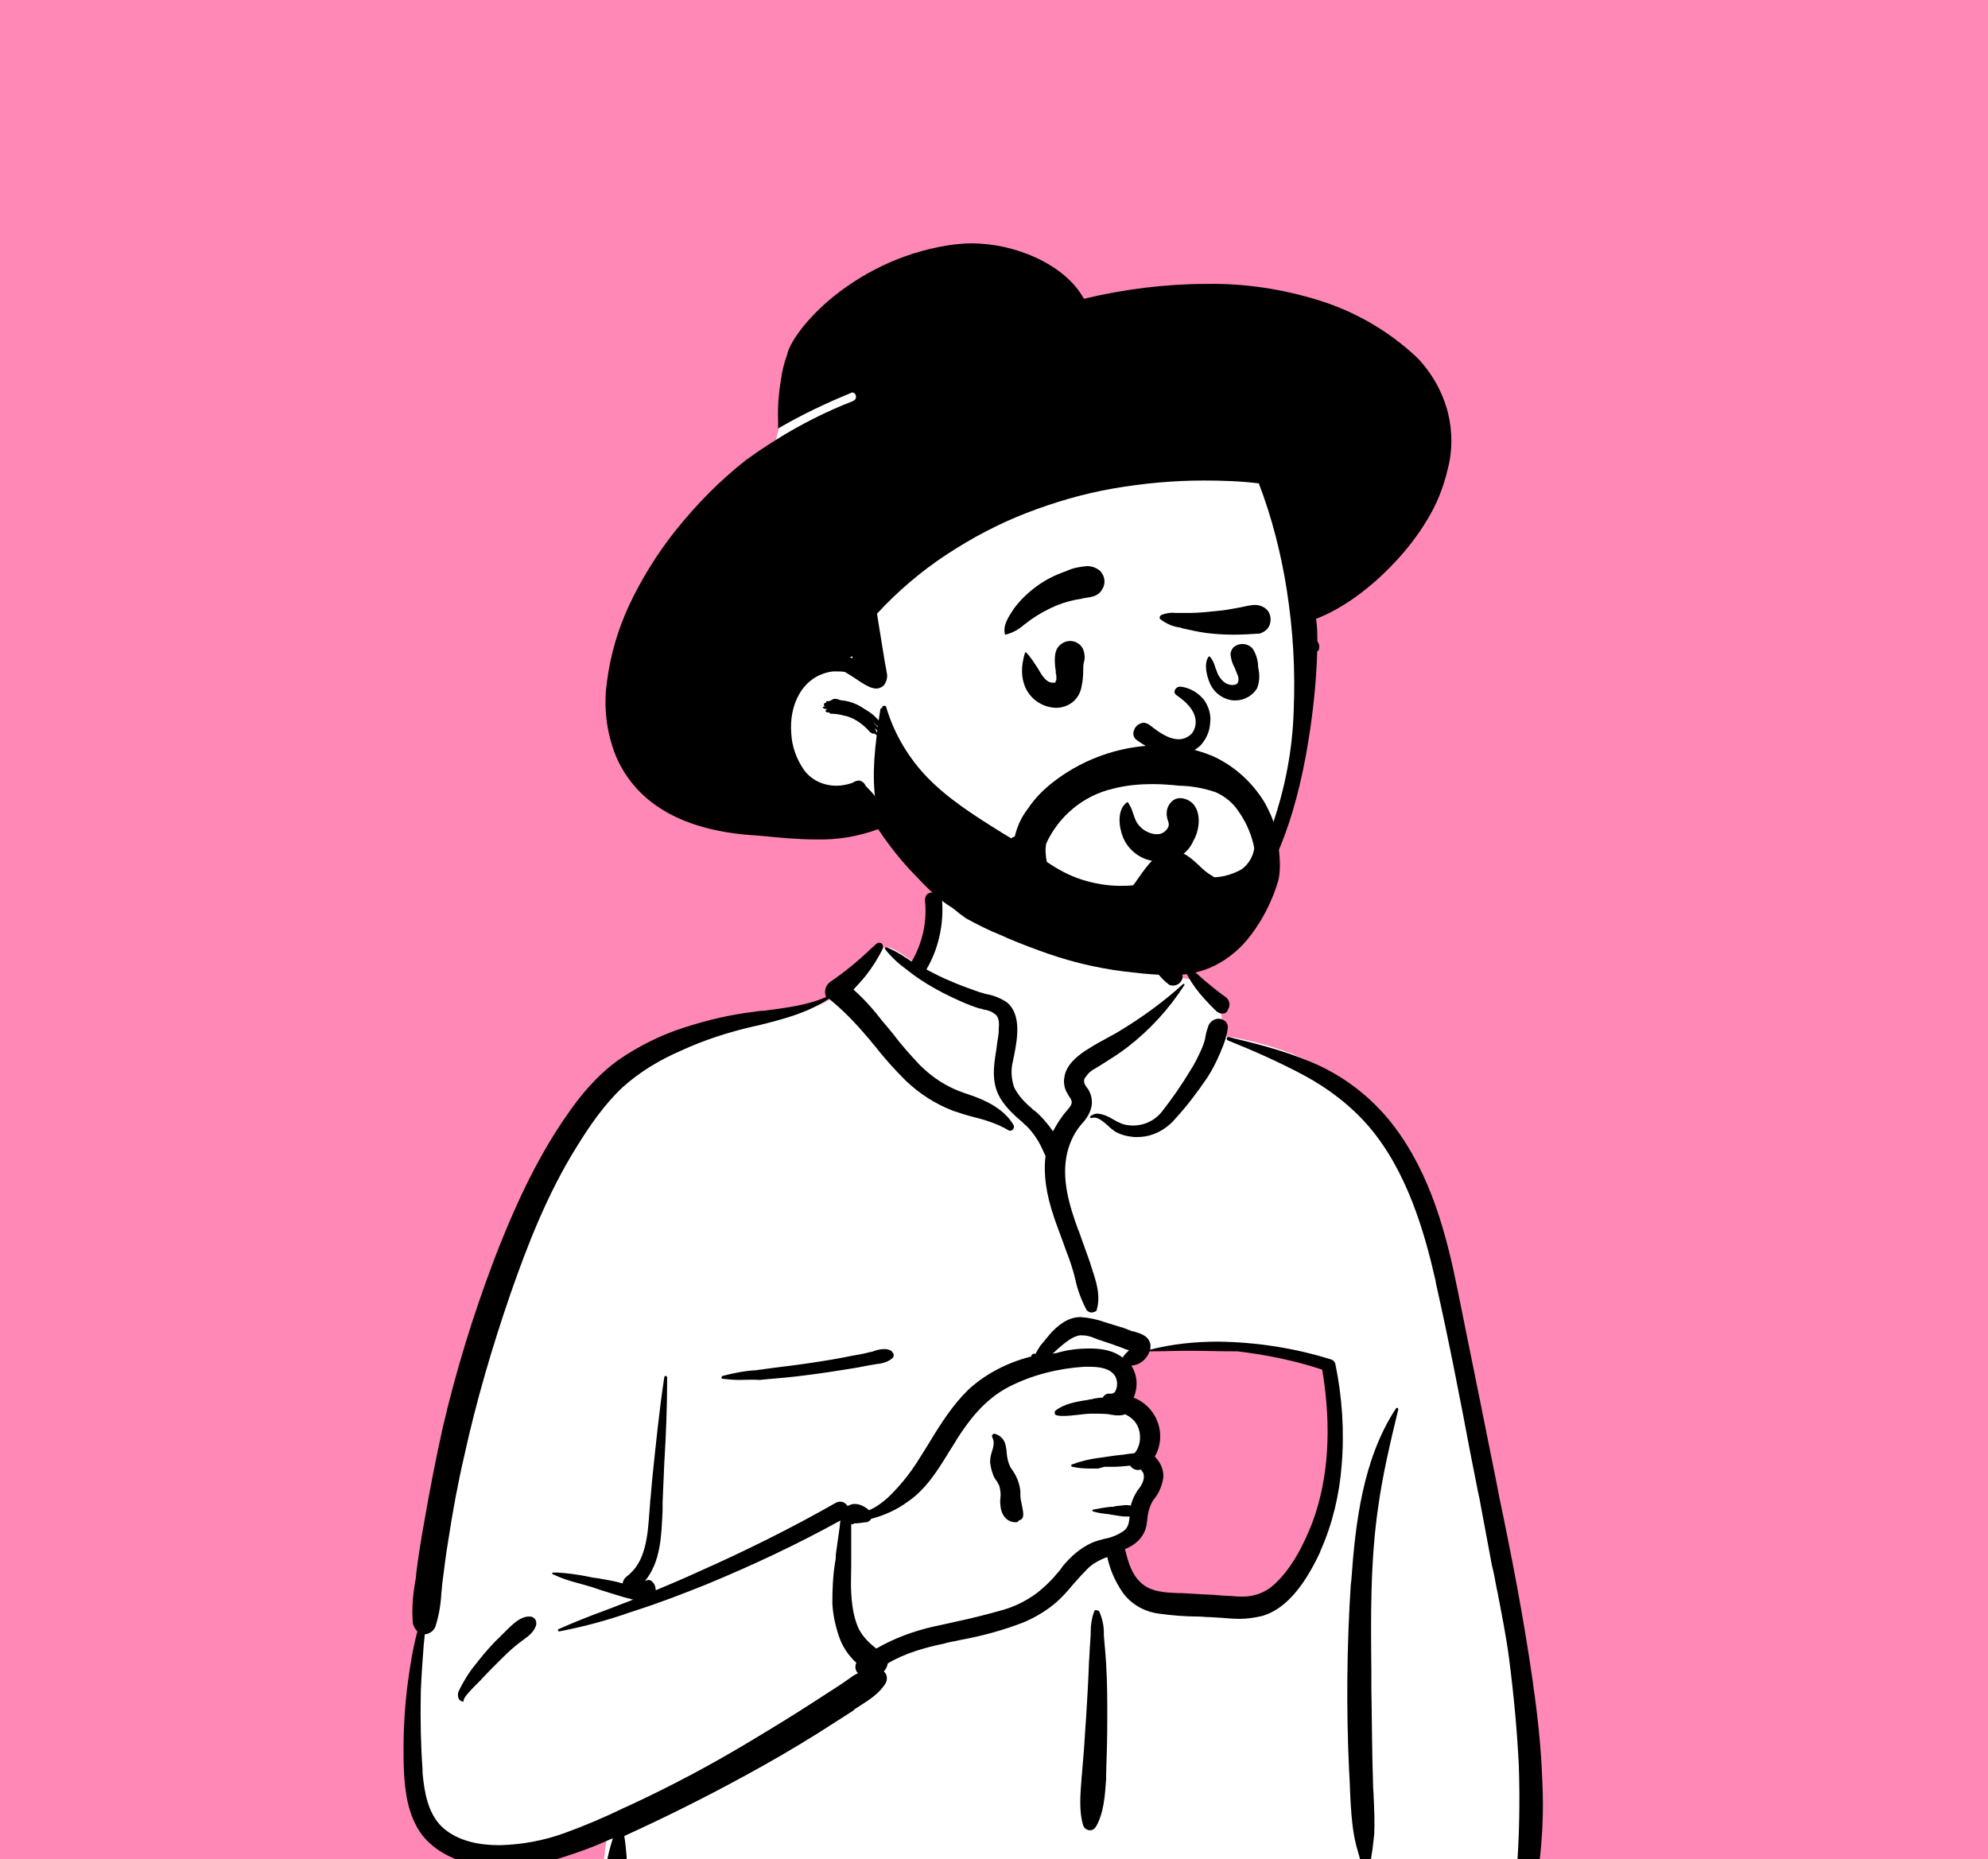 <?xml version="1.0" encoding="utf-8"?>
<!-- Generator: Adobe Illustrator 25.0.0, SVG Export Plug-In . SVG Version: 6.00 Build 0)  -->
<svg version="1.1" id="Warstwa_1" xmlns="http://www.w3.org/2000/svg" xmlns:xlink="http://www.w3.org/1999/xlink" x="0px" y="0px"
	 viewBox="0 0 347.8 325.3" style="enable-background:new 0 0 347.8 325.3;" xml:space="preserve">
<style type="text/css">
	.st0{fill:#FF88B7;}
	.st1{fill:#FFFFFF;}
</style>
<rect class="st0" width="347.8" height="325.3"/>
<g id="FACE" transform="translate(107.474 62.723)">
	<path id="_Ink-3" d="M106.4,78.6c-1.9,0-3.7-0.9-4.9-2.3c-0.9-1.1-1.4-2.5-1.2-3.9c0-0.4,0.4-0.7,0.8-0.6c0.3,0,0.7,0.2,0.9,0.4
		l0.1,0.2c0.9,1.2,2.1,2.7,3.8,2.7c0.2,0,0.4,0,0.6-0.1c0.8-0.2,1.5-0.7,2-1.3c0.3-0.4,0.5-0.9,0.6-1.4c0.1-0.4,0.2-0.8,0.4-1.2
		c0.4-0.6,1-1,1.8-1c0.9,0,1.8,0.6,2,1.5c0.3,1.4-0.1,2.9-1,4c-1.3,1.8-3.3,2.9-5.5,3.1L106.4,78.6z M108.2,64.9L108.2,64.9
		c-2-0.1-4-0.5-5.8-1.3c-0.7-0.3-1.1-1-0.9-1.7c0.1-0.7,0.7-1.2,1.4-1.2c0.2,0,0.4,0,0.5,0.1l0.3,0.1c1.5,0.8,3.1,1.2,4.8,1.4
		c1.1,0.1,2.1-0.4,2.6-1.4c0.3-0.7,0.3-1.5,0-2.3c-0.7-1.5-2.8-2.7-4.5-3.3c-0.3-0.1-0.4-0.4-0.4-0.7c0.1-0.4,0.5-0.7,0.9-0.7h0.2
		c1.7,0,3.4,0.6,4.7,1.7c1.1,1,1.7,2.3,1.9,3.7c0.2,1.3-0.2,2.7-1.1,3.7C111.6,64.4,109.9,65,108.2,64.9z M81,53.8
		c-0.2,0-0.5-0.2-0.5-0.4c-0.1-0.2,0-0.4,0.1-0.5c2.1-1.8,4.6-3.2,7.3-4c-0.4-0.6-0.5-1.4-0.2-2.1c0-0.2,0.1-0.3,0.1-0.4l0.1-0.3
		c0-0.1,0-0.3,0.1-0.4l0,0c0.2-0.7,0.7-1.2,1.3-1.4c0.2,0,0.3-0.1,0.5-0.1c0.3,0,0.5,0.1,0.8,0.2c0.9,0.2,1.6,0.9,1.8,1.7
		c0,0.1,0,0.1,0.1,0.2v0.1l-0.1-0.3c0,0.2,0.1,0.3,0.2,0.4c0.1,0.1,0.1,0.2,0.2,0.4c0.1,0.3,0.1,0.7,0.1,1.1c0.3,0,0.6,0,0.8,0H94
		c1.4,0.1,3,0.4,3.9,1.7c0.2,0.4,0.3,0.9,0.1,1.4c-0.1,0.4-0.5,0.7-0.9,0.8c-0.2,0-0.3,0-0.5,0c-0.6,0-1.3-0.2-1.9-0.4
		c-0.5-0.2-1-0.3-1.5-0.4C92.8,51,92.3,51,91.9,51c-0.9,0-1.7,0.1-2.6,0.3c-1.5,0.3-3.1,0.8-4.5,1.3c-1,0.3-2,0.7-3.1,1l-0.3,0.1
		C81.1,53.8,81.1,53.8,81,53.8z M121.8,51.7c-0.4,0-0.8-0.2-0.9-0.6V51c-0.3-0.7-1.2-1.1-2.5-1.1c-0.4,0-0.8,0-1.2,0.1
		c-0.8,0.1-1.5,0.3-2.3,0.5c-0.2,0.1-0.5,0.2-0.8,0.3l-0.3,0.1c-0.1,0-0.6,0.3-0.6,0.4l0,0h0.1l0,0c0.1,0,0.1,0,0.1,0.1
		c0,0,0,0.1-0.1,0.1s-0.2,0.1-0.3,0.1c-0.2,0-0.4-0.1-0.5-0.3c-0.2-0.2-0.3-0.4-0.2-0.7c0.1-0.9,1.3-1.5,2.1-1.8
		c0.1,0,0.2-0.1,0.3-0.1l0,0c0.3-0.1,0.6-0.3,0.9-0.4c-0.2-0.3-0.3-0.6-0.4-0.9c-0.1-0.3-0.2-0.6-0.2-0.9c0-0.2,0-0.3,0-0.5l0,0
		c0-0.1,0-0.2,0-0.3l0,0c0-0.4,0.2-0.7,0.4-1c0.2-0.3,0.6-0.4,0.9-0.4c0.4,0,0.7,0.1,1,0.4l0.1,0.1c0.6,0.3,1,0.8,1.3,1.3
		s0.5,1.1,0.5,1.7c1.4,0,2.7,0.5,3.7,1.6c0.4,0.4,0.5,0.9,0.4,1.4l-0.1,0.3C123,51.2,122.5,51.6,121.8,51.7z M79.8,44
		c-0.3,0-0.5-0.2-0.6-0.4c-0.3-0.9,0-2.2,0.9-3.8c0.8-1.3,1.8-2.3,3-3.1c1.3-0.8,2.7-1.4,4.2-1.8l0.4-0.1c0.3-0.1,0.5-0.2,0.8-0.3
		c0.8-0.3,1.7-0.5,2.6-0.6c0.8,0,1.5,0.3,2.1,0.8c0.7,0.7,0.8,1.8,0.3,2.6c-0.9,1.4-2.1,1.5-3.6,1.6c-0.3,0-0.6,0-0.9,0.1
		c-1.3,0.1-2.7,0.5-3.9,1c-1,0.4-2,1-2.9,1.7c-0.4,0.3-0.8,0.7-1.1,1.1C80.7,43.2,80.3,43.6,79.8,44C80,44,79.9,44,79.8,44z
		 M121.7,41.3c-0.7,0-1.3-0.4-1.7-1v-0.1c-1.5-2.1-3.8-3.6-6.4-4.1h-0.3c-0.3-0.1-0.6-0.1-0.8-0.1c-0.1,0-0.2,0-0.3,0
		c-0.2,0-0.4,0.1-0.5,0.2c0,0.1,0,0.1,0,0.2c0,0.1-0.1,0.1-0.2,0.1h-0.1c-0.3-0.1-0.5-0.4-0.6-0.8c0-0.4,0.2-0.9,0.5-1.2
		c0.7-0.7,2.1-1,4-1c3.3,0.1,6.4,1.8,8.1,4.6c0.3,0.4,0.4,1,0.2,1.4c-0.1,0.6-0.5,1.1-1,1.4C122.4,41.2,122,41.3,121.7,41.3z"/>
</g>
<g id="BODY_1_" transform="translate(8.119 147.941)">
	<path id="_Background_1_" class="st1" d="M99,183.9L99,183.9c-0.6,0-1.1-0.2-1.5-0.7c-0.4-0.6-0.6-1.3-0.5-2
		c0.3-1.7,0.5-3.4,0.7-5.1c0.1-1,0.3-1.9,0.4-2.9c-5.3,1.4-10.7,2.2-16.1,2.2c-4.6,0-9.2-0.6-13.6-1.9c-0.1-0.1-0.1-0.2-0.1-0.3
		s0.3-0.2,0.8-0.2c0.2,0,0.4,0,0.6,0h0.1c0.2,0,0.3,0,0.4,0s0.2,0,0.3,0c-3.5-2.4-5.5-6-6.2-11c-0.6-4.4-0.1-9.3,0.4-13.6
		c0.1-1.2,0.2-2.4,0.3-3.5c0.8-5.2,1.6-10.7,2.3-15.9c3.5-27,7.3-55,23.2-77.5c4.1-5.6,9.2-10.4,14.9-14.2
		c5.7-3.9,12.3-6.4,19.2-7.4l0.4-0.1c0.7-0.1,1.4-0.2,2-0.2c3.5-0.4,7.1-0.8,10.1-2.7c1.5-1.3,2.8-2.8,3.9-4.4
		c1.8-2.4,3.4-4.7,6-4.7l0,0c0.9,0,2.1,0.8,3.4,1.7c0.6,0.4,1.2,0.8,1.9,1.2c0.1-1.4,0.5-2.8,1.1-4.1c0.4-0.9,0.6-1.8,0.8-2.7v-0.2
		c0.1-0.4,0.1-0.9,0.1-1.3c0.1-1.8,0.3-3.6,2.5-5.4c3.8-2.9,11.2-4.9,18-4.9c3.2,0,7.7,0.4,10.8,2.5c4.8,3.4,6.5,8.2,8.3,13.3
		c0.6,1.9,1.3,3.8,2.2,5.7c0.7-0.3,1.4-0.5,2.2-0.4c1.4,0,2.7,0.4,3.9,1.1c1.1,0.6,2,1.5,2.4,2.6c0.6,0.7,0.9,2.3,1.1,3.7
		c0.1,1,0.4,1.9,0.7,2.8c3.6,0.5,7.2,1.5,10.6,2.7c3,1.1,5.8,2.6,8.4,4.4c4.8,3.3,8.6,7.8,11.4,12.9c5.6,10.2,7.7,23.4,9.6,37.1
		c1.4,7.8,3.3,15.8,5.2,23.5c2.4,10,4.9,20.3,6.3,30.6c0.7,5.1,1.1,10.3,1.2,15.4c0.1,5.2-0.3,10.4-1.2,15.6
		c0.6,0.9,1.2,1.9,1.6,2.9c0.5,0.9,0.5,2.1,0,3s-1.4,1.5-2.4,1.5H257c-0.8-0.1-1.7-0.2-2.5-0.2c-2.1-0.2-4.2-0.4-6.3-0.5
		c-4.3-0.2-8.9-0.2-14.1-0.2c-3,0-6.3,0-10.4,0.1h-1.1c-16.5,0.2-33.3,0.5-49.5,0.8l0,0C148.5,183.3,123.6,183.8,99,183.9z
		 M189,92.1L189,92.1c-0.6,2.4,0.3,4.4,1.3,6.5c0.5,1.1,1,2.2,1.4,3.4c0.2,1.1,0.2,2.2,0.1,3.2c0,0.5-0.1,0.9-0.1,1.3
		c0.1,0.8,0.4,1.5,0.8,2.2c0.4,0.9,0.9,1.9,0.8,2.7c-0.5,2.1-1.3,4.1-2.3,6c-0.9,1.6-1.6,3.3-2.1,5.1c-0.5,1.7-0.4,3.4,0.2,5
		c1.5,3,6.1,4.5,9.2,5.5l0,0c1.8,0.6,3.7,1,5.7,0.9c3,0,6.1-0.6,8.9-1.7c3-1.2,5.2-2.8,6.5-4.8c1.2-1.8,2.6-5.4,3.7-8.3
		c0.7-1.8,1.3-3.3,1.7-4.2l0.3-3.6c0.7-9.4,1.2-18.7-0.8-20c-4.5-3.1-12.6-3.8-18.6-3.8c-7.1,0-13.2,0.9-13.5,1.1s-0.6,0.4-0.8,0.5
		c-0.6,0.3-1.1,0.7-1.5,1.3c-0.5,0.1-1.1,0.2-1.8,0.3c-0.4,0.1-0.6,0.4-0.6,0.7c0.1,0.5,0.6,0.8,1.1,0.7
		C188.6,92.2,188.8,92.1,189,92.1L189,92.1z"/>
	<path id="_Ink_1_" d="M99.4,182.3c-0.3,0-0.6-0.1-0.9-0.2h-0.1l-0.1-0.1c-0.8-0.5-1.1-1.4-0.9-2.2c0.4-1.1,0.7-2.1,0.9-3.2
		c0.2-0.9,0.5-1.9,0.8-2.9l-0.5,0.2l-0.7,0.3c-2.9,1.3-5.8,2.3-8.8,3.2s-6.1,1.3-9.2,1.4c-2.1,0-4.2-0.3-6.3-0.8
		c-4.1-1.1-7.3-3.4-8.9-6.5c-1.8-3.4-2.1-7.3-2.2-11c-0.1-4.6,0.1-9.2,0.7-13.8c0.4-3.1,0.9-6.2,1.7-9.2c-0.4-0.4-0.7-0.9-0.8-1.5
		c-0.2-2.4,0-4.8,0.4-7.1c0.1-0.5,0.2-1.1,0.2-1.6c0.4-3,0.8-5.7,1.3-8.4c1-5.8,2.1-11.5,3.3-16.9c2.3-9.9,5.3-19.7,8.9-29.2
		l0.3-0.8c4.1-10.6,8-18.3,12.6-24.9c2.2-3.2,5.1-6.8,9-9.6c3.5-2.4,7.3-4.3,11.3-5.6s8.1-2.3,12.3-2.8c0.6-0.1,1.3-0.2,1.9-0.2
		c3.6-0.5,7.4-0.9,10.8-2.4c-0.4-1-0.1-2.1,0.8-2.7c2.5-1.7,4.8-3.6,7-5.7l0,0c0.3-0.3,0.7-0.6,1-0.9c0.1-0.1,0.3-0.2,0.5-0.2
		c0.3,0,0.5,0.1,0.6,0.4c0.1,0.2,0.1,0.5,0,0.7c-0.8,1.6-1.8,3.2-2.9,4.6c-0.7,0.9-1.5,1.7-2.2,2.5c1.9,1.7,3.6,3.6,5.2,5.7l0.1,0.1
		c0.5,0.6,1,1.2,1.5,1.8c1.5,2,3.1,3.8,4.8,5.6c2.2,2.2,4.8,3.9,7.8,4.9l0.6,0.2c3,1,6.3,2.5,8,5.4c0.1,0.2,0.1,0.4,0,0.6
		c-0.1,0.2-0.3,0.4-0.6,0.4c-0.1,0-0.2,0-0.3-0.1c-1.9-1.1-4-1.8-6.1-2.3c-1.2-0.3-2.4-0.7-3.6-1.1c-3.1-1.2-5.9-3-8.3-5.3
		c-1.9-1.9-3.8-4-5.5-6.2c-0.4-0.4-0.7-0.9-1.1-1.3c-2.1-2.5-4.3-4.8-6.8-6.8c-3.9,2.6-8.5,3.7-12.5,4.7l-0.5,0.1
		c-4.4,1-8.8,2.4-12.9,4.3c-3.7,1.6-7.2,3.7-10.2,6.4c-3.2,3-5.8,6.8-7.9,10.2c-5.4,8.6-8.9,17.9-11.7,25.9
		c-3.2,9.3-6,18.8-8.1,28.4c-1.1,4.7-2,9.6-2.8,14.8c-0.4,2.4-0.7,4.8-1,7.2c-0.1,0.6-0.1,1.3-0.2,1.9c-0.1,2-0.4,3.9-1,5.8
		c-0.2,0.8-1,1.4-1.8,1.5h-0.1l-0.2,2c-0.2,2.6-0.4,5.3-0.5,8.1c-0.1,4.9,0,9.4,0.3,13.5v0.6c0.3,3.3,0.9,7,3.3,9.4
		c2.8,2.7,6.9,3.3,10,3.3h0.3c3.8-0.1,7.6-0.8,11.2-2.1s7.1-2.8,10.6-4.5l0.9-0.4c7.1-3.3,14.3-7.1,21.4-11.4
		c3.5-2.1,7.1-4.3,10.5-6.5c1.7-1.1,3.4-2.2,5.1-3.3c0.3-0.2,0.7-0.5,1-0.7c0.6-0.4,1.2-0.9,1.9-1.2c-0.5-0.4-0.6-1.2-0.3-1.8
		c-1.4-1.3-2.5-2.9-3.1-4.8c-0.6-1.8-1-3.7-1.1-5.6c0-2.5,0.1-4.9,0.5-7.3c0.1-0.4,0.1-0.8,0.1-1.2c0.2-1.5,0.4-2.9,0.6-4.3
		c0-0.2,0.1-0.5,0.1-0.7c0-0.3,0.1-0.7,0.1-1c-7.6,4.2-15.5,7.9-23.5,11.2c-4,1.6-8.1,3.2-12.5,4.6l-0.9,0.3
		c-4,1.4-8.1,2.5-12.3,3.3l0,0c-0.1,0-0.2-0.1-0.2-0.2c0-0.1,0-0.2,0.1-0.2c2.7-1.2,5.5-2.3,8.2-3.3c1.4-0.5,2.8-1.1,4.2-1.6
		l0.7-0.3c-0.1,0-0.2,0-0.2,0c-1.7-0.4-3.4-1-5.1-1.5c-0.7-0.2-1.4-0.5-2.1-0.7s-1.4-0.4-2.1-0.6c-1.6-0.4-3.1-0.9-4.6-1.6
		c-0.1,0-0.1-0.1-0.1-0.2s0.1-0.1,0.2-0.1c0.2,0,0.5,0,0.7,0c1.6,0.1,3.2,0.3,4.8,0.6c0.5,0.1,1,0.2,1.5,0.3l0.8,0.1
		c1.6,0.3,3,0.5,4.3,0.9c0.1-0.5,0.3-0.9,0.7-1.2c3.4-2.5,3.7-7.2,4-11.4c0.1-0.9,0.1-1.7,0.2-2.4l0.3-3.4
		c0.6-5.7,1.2-11.8,2.1-17.7c0-0.1,0.1-0.2,0.2-0.2c0.2,0,0.3,0.1,0.3,0.3c0,5-0.2,10-0.5,14.9c-0.1,2.3-0.2,4.6-0.3,6.9v1.2v0.2
		c-0.2,4.4-0.3,9-3.1,12.4c0.2-0.1,0.4-0.2,0.6-0.2c0.3,0,0.5,0.1,0.7,0.3c0.4,0.4,0.6,0.9,0.6,1.5c2.4-1,5-2.1,7.6-3.3
		c7.9-3.5,16-7.5,23.9-12c0.7-0.4,1.6-0.2,2,0.5l0,0h0.1l0,0h0.1l0,0c0.4-0.2,0.7-0.3,1.1-0.3c0.9,0,1.7,0.4,2.4,1c0,0,0,0,0.1,0.1
		l0,0c1.2-0.5,2.3-1.3,3.3-2.2c2-1.9,3.8-4.1,5.3-6.5c0.7-1.1,1.4-2.2,2-3.2c2-3.3,4.1-6.6,6.9-9.3c3.1-2.8,6.9-4.7,10.9-5.7
		c0-0.1,0-0.2,0.1-0.3c0.1-0.1,0.2-0.2,0.4-0.2c0.1,0,0.2,0,0.2,0.1l0,0l0.4-0.7c0.2-0.3,0.4-0.7,0.5-0.8c0.5-0.6,0.9-1.1,1.4-1.7
		c0.8-1,1.7-1.8,2.8-2.5c0.9-0.5,1.8-0.8,2.8-0.8c1.5,0.1,2.9,0.4,4.3,0.9l0,0c1,0.3,1.9,0.6,2.9,0.9l0,0h0.1L190,85h0.2l0.3,0.1
		c1,0.3,2.1,0.7,2.5,1.7c0.2,0.4,0.2,0.9,0.1,1.4c3.9-1,7.9-1.4,12-1.4c6.6,0.1,13.2,1.1,19.6,3.1c0.4,0.1,0.7,0.4,0.8,0.8
		c1.2,5.8,1.6,11.8,1.1,17.8c-0.4,5.1-1.6,10.2-3.7,14.9l-0.1,0.3c-3,6.4-6.3,10-10.1,11.1c-1.3,0.3-2.6,0.5-3.9,0.5
		c-1.2,0-2.3-0.1-3.5-0.2l0,0c-0.6,0-1.2-0.1-1.8-0.1c-0.7,0-1.3-0.1-2-0.1c-2.3,0-4.6-0.2-6.8-0.5c-2.5-0.3-4.9-1.6-6.4-3.7
		c-1.3-1.9-2.2-3.9-2.7-6.2c-0.3,0.1-0.6,0.2-0.8,0.3c-1.1,0.5-2.1,1.1-2.9,2c-0.8,0.8-1.6,1.7-2.3,2.5c-0.9,1.1-1.8,2.1-2.8,3
		c-1.7,1.5-3.7,2.7-5.8,3.6c-3.6,1.4-7.3,2.4-11.1,3.1l0,0c-0.8,0.2-1.6,0.3-2.4,0.5l-0.3,0.1c-3.4,0.7-7,1.7-10,3.5
		c-0.1,0.5-0.3,1-0.7,1.4c0.6,0.5,0.7,1.4,0.3,2.1c-1.1,1.8-2.9,2.9-4.6,4c-0.3,0.2-0.7,0.4-1,0.7l-0.1,0.1c-2,1.3-4.1,2.6-6.1,3.9
		c-4,2.5-8.1,4.9-12.7,7.4c-7.3,4-14.4,7.5-21.2,10.6c0.2,1.2,0.3,2.4,0.4,3.5c0,1,0.1,1.9,0.2,2.9l0.1,0.3c0.2,0.7-0.1,1.5-0.6,2
		l-0.1,0.1l0,0H101l0,0l0,0c-0.1,0.1-0.1,0.1-0.2,0.2l-0.1,0.1C100.1,182.2,99.8,182.3,99.4,182.3z M140.8,118.7L140.8,118.7
		c0,0.2,0,0.3,0,0.5l0,0l0,0c0,0.3,0,0.5,0,0.8c0,1.1,0,2.3,0,3.5c0,0.9,0,1.8,0,2.6c0,1.5-0.1,3.1,0,4.7c0.2,3.6,0.9,5.4,1.4,6.4
		c0.7,1.3,1.8,2.4,3,3.3c3.1-1.8,6.4-3,9.8-3.8c1.4-0.3,2.8-0.6,4.1-0.9c2.8-0.6,5.6-1.3,8.4-2.1c2-0.6,3.8-1.5,5.5-2.7
		c1.6-1.2,3-2.6,4.3-4.2l0,0l0.3-0.4l0.2-0.3c1.4-1.7,3.1-3.2,5.1-4.1c0.7-0.3,1.4-0.5,2.2-0.7c1.2-0.2,2.4-0.7,3.4-1.4
		c0.8-0.6,0.9-1.5,1-2.4v-0.1c-0.2,0-0.4,0-0.7,0c-0.6,0-1.1-0.1-1.7-0.2c-0.2,0-0.4-0.1-0.7-0.1l-0.5-0.1c-0.9-0.1-1.9-0.2-2.8-0.5
		c-0.1,0-0.1-0.1-0.1-0.2s0.1-0.1,0.1-0.1c1-0.2,2.1-0.4,3.1-0.5h0.1h0.3l0.4-0.1c0.6-0.1,1.1-0.1,1.7-0.2c0.3,0,0.7,0,1,0.1
		c0.2-0.7,0.4-1.3,0.8-2c0.2-0.3,0.3-0.6,0.5-0.8c0.5-0.6,0.9-1.3,1-2.1c0-0.3,0-0.7-0.2-1l-0.1-0.1c-0.1-0.1-0.1-0.2-0.2-0.3h-0.1
		c-0.7,0.2-1.4-0.1-1.8-0.7c-1,0.1-2,0.2-3,0.2c-0.5,0-1,0-1.5,0L184,109c-0.5,0-1.1,0-1.7,0c-0.9,0-1.9-0.1-2.8-0.3
		c-0.1,0-0.2-0.1-0.2-0.2s0-0.2,0.1-0.2c1.6-0.6,3.3-1,5-1.2c0.3,0,0.5-0.1,0.7-0.1c0.7-0.1,1.4-0.2,2.1-0.3c0.3,0,0.7-0.1,1-0.1
		c0.2,0,0.5-0.1,0.7-0.1c0.5-0.1,1-0.1,1.5-0.2c0.9-1.1,1.1-2.6,0.8-3.9s-1.2-2.3-2.5-2.9c-0.4,0.2-0.8,0.2-1.2,0.2
		c-0.3,0-0.7,0-1-0.1c-0.2,0-0.4,0-0.6-0.1c-1.1-0.1-2-0.1-2.9-0.1h0c-0.8,0-1.7,0.1-2.5,0.2c-0.9,0.1-1.7,0.2-2.6,0.2
		c-0.4,0-0.7,0-1.1-0.1c-0.2,0-0.4-0.2-0.4-0.4c0-0.1,0-0.3,0.1-0.4c1.5-1.2,3.6-1.6,5.7-1.9l0.4-0.1c0.2,0,0.3,0,0.5-0.1l0,0
		c0.5-0.1,1.1-0.2,1.7-0.2c0.2-0.4,0.6-0.7,1-0.7c0.1,0,0.3,0,0.4,0h0.1l0,0c0.3,0,0.6-0.2,0.7-0.4c0.4-0.8,0.4-1.7,0.1-2.4
		c-0.5-1.2-2-1.9-4.4-1.9c-0.4,0-0.8,0-1.2,0c-4.5,0.3-9,1.4-13.1,3.5c-4.3,2.2-7.1,6-9.2,9.3l-0.1,0.2c-0.4,0.6-0.8,1.3-1.2,1.9
		c-2,3.3-4.1,6.6-7.2,8.7c-1.9,1.4-4.1,2.4-6.4,3c-0.2,0.3-0.4,0.5-0.8,0.6h-0.2c-0.7,0.1-1.3,0.2-2,0.2
		C141.1,118.8,141,118.8,140.8,118.7L140.8,118.7z M199.7,88.4c-2.2,0-4.5,0.1-6.7,0.1c-0.5,1.4-1.7,2.4-3.2,2.5
		c1.1,1.7,1.2,3.8,0.4,5.6c3.7,1.4,5.6,5.6,4.2,9.3c-0.1,0.3-0.3,0.7-0.5,1c1,1,1.6,2.3,1.5,3.7c-0.2,1.3-0.7,2.6-1.5,3.6
		c-0.1,0.1-0.2,0.3-0.3,0.4c-0.6,1-0.9,2.1-1,3.3c0,0.3-0.1,0.5-0.1,0.8c-0.3,2-1.6,3.5-3.8,4.4l0.1,0.4c0.5,2,1.1,4,2.6,5.4
		c1.7,1.7,4.3,1.8,6.6,1.9h0.5h0.1c1.8,0.1,3.5,0.2,5.3,0.3h0.2l1.2,0.1l1.7,0.1c0.5,0,1.1,0.1,1.8,0.1c1.9,0.1,3.8-0.4,5.4-1.6
		c3.6-2.9,5.9-7.8,7.3-11.4c2.8-7.6,3.4-16.6,1.7-26.7c-4.8-1.6-9.8-2.6-14.8-3.2C205.5,88.5,202.6,88.4,199.7,88.4z M182.6,88
		c2.4,0,4.3,0.5,5.7,1.6l0,0l0,0c0.2-0.4,0.5-0.7,0.8-1l0,0l0.1-0.1l0.2-0.2l-0.4-0.1c-0.6-0.2-1.2-0.5-1.6-0.6
		c-0.2-0.1-0.3-0.1-0.3-0.1l0,0l-0.5-0.2c-0.9-0.3-1.8-0.6-2.7-0.9c-0.2-0.1-0.3-0.1-0.5-0.2c-0.7-0.3-1.4-0.5-2.2-0.5
		c-0.1,0-0.3,0-0.4,0c-1.4,0.2-2.7,1.4-3.9,2.4c-0.3,0.3-0.6,0.6-0.9,0.8l0.7-0.1C178.7,88.2,180.6,88,182.6,88L182.6,88z
		 M231.1,182.1c-0.4,0-0.7-0.3-0.7-0.7l-0.1-1.1c-0.1-1.4-0.4-2.8-0.8-4.1c-0.5-1.6-0.8-3.2-1-4.8c-0.3-2.6-0.4-5.1-0.5-7.8
		l-0.1-1.8c-0.5-10.8-0.4-21.7,0.3-32.5l0.1-0.8c0.7-9.9,2-21.2,7.8-30c0-0.1,0.1-0.1,0.2-0.1c0.1,0,0.1,0,0.2,0.1c0,0,0,0.1,0,0.2
		c-1.3,5.4-2.7,11.2-3.5,17c-1.4,9.5-1.3,19.3-1.2,28.8c0,0.8,0,1.7,0,2.5v0.5c0.1,5,0.1,10.9,0.3,16.9c0,0.7,0.1,1.4,0.1,2.1
		c0.1,2.1,0.2,4.3,0.1,6.5c-0.1,0.9-0.2,1.7-0.3,2.6c-0.1,0.6-0.2,1.3-0.3,1.9c-0.1,1.1-0.1,2.2,0,3.3c0,0.2,0,0.5,0,0.7
		s0,0.3-0.2,0.5C231.4,182,231.3,182.1,231.1,182.1L231.1,182.1z M259.2,181.6c-0.6,0-1.2-0.2-1.6-0.7c-0.3-0.3-0.5-0.8-0.4-1.2
		c0.5-6.2,0.6-12.5,0.4-18.7c-0.3-6.2-0.9-12.5-1.7-18.7c-0.5-3.9-1.3-7.8-2-11.5c-0.3-1.3-0.5-2.7-0.8-4l-0.2-0.8
		c-0.7-3.9-1.5-7.9-2.2-11.8l0,0l-0.3-1.4l-1.3-6.6c-1.7-9-3.7-19.4-6-29.6L243,76c-1.9-8.3-4.9-18.9-11.6-26.8
		c-3.2-3.7-7.1-6.7-11.4-9c-4.3-2.3-8.8-4.3-13.3-6.1c-0.2-0.1-0.2-0.2-0.2-0.4c0-0.1,0.1-0.2,0.3-0.2h0.1l0.7,0.2
		c5.1,1.2,10.4,2.6,15.5,5c4.9,2.4,9.2,5.9,12.5,10.2c6.7,8.7,9.4,19.5,11.3,28.9c1.1,5.4,2.2,11,3.3,16.3
		c1.2,5.9,2.4,11.9,3.6,17.9l0.4,2.1c2.1,10,4.2,20.8,5.8,31.9l0.1,0.8c0.8,5.5,1.4,11.1,1.6,16.7c0.3,5.6,0,11.2-0.8,16.7
		C260.8,181,260,181.7,259.2,181.6L259.2,181.6z M182.6,172.3c-0.5,0-1-0.3-1.2-0.8c-0.8-2.6-0.5-5.6-0.3-8.3c0-0.4,0.1-0.8,0.1-1.2
		l0.2-2.4c0.2-2.1,0.3-4.6,0.5-7.1c0.2-3.3,0.4-6.6,0.5-9.7c0.1-1.1,0.1-2.1,0.2-3.2l0.1-1.6c0-0.2,0-0.3,0-0.5
		c0-1.2,0.2-2.4,0.6-3.5c0.1-0.2,0.2-0.3,0.4-0.2c0.2,0,0.4,0.1,0.5,0.2c0.5,1.2,0.8,2.4,0.8,3.7l0,0c0,0.1,0,0.3,0,0.4v0.1
		c0.1,1.4,0.3,3.2,0.4,5c0.2,3.2,0.2,6.4,0.2,9.5c0,3.6-0.1,6.8-0.2,9.7v0.9c-0.2,2.9-0.4,6-1.8,8.4
		C183.3,172.1,183,172.3,182.6,172.3z M72.9,149.8L72.9,149.8c-0.4-0.1-0.7-0.3-0.8-0.6c-0.2-0.5-0.1-1.1,0.2-1.6
		c0.8-1.6,1.8-3.2,3-4.6l0.3-0.4c1.2-1.5,2.5-3,3.9-4.3l0.4-0.4c0.2-0.2,0.3-0.3,0.5-0.5c1.1-1.1,2.5-2.5,4-2.5c0.1,0,0.1,0,0.2,0
		c0.6,0,1.1,0.5,1.1,1.1c0,0.1,0,0.2,0,0.3c-0.3,1.2-1.3,2-2.3,2.7c-0.3,0.2-0.5,0.4-0.8,0.6c-1.3,1-2.5,2.2-3.6,3.3c-1,1-2,2-3,3.1
		l-0.4,0.4c-0.1,0.1-0.2,0.2-0.4,0.4c-0.8,0.8-2.4,2.4-2.2,2.9l0,0L72.9,149.8C73,149.8,72.9,149.8,72.9,149.8z M169.5,118.4
		c-1.2,0-2.2-0.9-2.5-2.3c-0.1-0.6-0.2-1.3-0.1-1.9c0.1-0.7,0-1.5-0.2-2.2c-0.2-0.3-0.3-0.7-0.6-1c-0.2-0.3-0.4-0.6-0.5-1
		c-0.3-0.7-0.4-1.4-0.5-2.1c0-0.6,0.1-1.2,0.3-1.8c0.3-0.9,0.5-1.8,0.1-2.5c-0.1-0.2-0.1-0.3,0-0.5c0.1-0.1,0.2-0.2,0.3-0.2l0,0l0,0
		c1,0.2,1.8,1,2,2c0.1,0.5,0.2,0.9,0.2,1.4c0.1,1,0.3,1.9,0.8,2.7c0.9,1.2,1.5,2.6,1.6,4.1c0,0.2,0,0.4,0,0.6c0,0.5,0.1,1,0.2,1.4
		l0.1,0.5c0.1,0.5,0.2,1,0.2,1.5s-0.3,0.9-0.8,1C170,118.4,169.7,118.4,169.5,118.4z M121.2,93.5c-1,0-2-0.1-2.9-0.2
		c-0.1,0-0.2-0.1-0.2-0.2s0.1-0.3,0.2-0.3c1.9-0.5,3.9-0.9,5.9-1c0.5-0.1,0.9-0.1,1.4-0.2c2.1-0.3,4.9-0.6,7.6-1s5.2-0.8,7.6-1.3
		c1.2-0.2,2.3-0.4,3.4-0.7c0.2,0,0.5-0.1,0.7-0.2c0.6-0.2,1.2-0.3,1.8-0.3c0.3,0,0.6,0.1,0.9,0.2c0.3,0.1,0.5,0.4,0.6,0.7
		c0.1,0.3,0,0.5-0.2,0.7c-0.7,0.6-1.6,0.9-2.6,1c-0.2,0-0.4,0.1-0.5,0.1h-0.1c-1.3,0.2-2.6,0.5-3.9,0.7c-2.5,0.4-5,0.8-7.4,1.1
		c-2.9,0.4-5.4,0.6-7.7,0.8l-1,0.1C123.6,93.4,122.4,93.5,121.2,93.5z M182.8,81.7c-0.3,0-0.6-0.2-0.8-0.4c-0.9-1.7-1.6-3.5-2-5.4
		c-0.2-0.9-0.5-1.9-0.8-2.8c-0.4-1.2-0.9-2.4-1.3-3.6c-0.5-1.4-1.1-2.9-1.6-4.4c-1.4-4.1-1.9-7.6-1.5-10.8l0,0l0,0l-0.3-0.6
		c-0.7-1.7-1.7-3.3-3-4.6c-0.4-0.3-0.7-0.7-1.1-1c-1.2-1-2.3-2.1-3.2-3.4c-2-2.9-1.5-6-1-9.1c0.1-1,0.3-1.9,0.4-2.9v-0.5
		c0.1-1,0.1-2-0.5-2.6c-0.6-0.5-1.3-0.8-2.1-0.9c-0.3-0.1-0.6-0.2-0.8-0.2c-2.2-0.7-4.3-1.7-6.3-2.7c-1.9-1-3.8-2.1-5.5-3.4
		l-0.9-0.7c-1.4-1-2.7-2.2-3.8-3.6c0-0.1,0-0.2,0-0.2c0-0.1,0.1-0.1,0.2-0.1c0,0,0,0,0.1,0c1.2,0.5,2.3,1.1,3.3,1.8
		c0.4,0.2,0.7,0.5,1.1,0.7c0-0.1,0-0.1,0.1-0.2c1.8-3.2,2.6-6.9,2.2-10.5c0-0.4,0.1-0.7,0.3-1c0.3-0.3,0.7-0.4,1.1-0.4
		c0.8,0,1.6,0.6,1.6,1.4c0.3,4.2-0.6,8.4-2.7,12c0,0,0,0,0,0.1l0,0c1.5,0.8,2.7,1.4,3.9,1.9c1.8,0.8,3.5,1.4,5.2,2
		c0.4,0.1,0.9,0.3,1.4,0.4c1.2,0.2,2.4,0.7,3.5,1.4c2.6,2.1,1.9,6.3,1.3,9.3l0,0c0,0.2-0.1,0.3-0.1,0.5l-0.1,0.5
		c-0.4,1.5-0.3,3.1,0.2,4.6c0.7,1.4,1.8,2.6,3,3.6l0.3,0.3l0.3,0.2c1.2,1,2.3,2.3,3.2,3.6c0.7-1.3,1.5-2.6,2.5-3.7l0,0l0.4-0.5
		c0.6-0.8,0.4-1.2,0-1.8c-0.1-0.1-0.2-0.3-0.3-0.5c-0.6-0.9-0.8-2-0.6-3c0.3-2.1,2.2-3.6,3.5-4.5c1.1-0.7,2.2-1.4,3.4-2
		c0.8-0.5,1.7-0.9,2.5-1.4c4-2.4,7.9-5.2,11.4-8.4h0.1c0,0,0.1,0,0.1,0.1v0.1c-2.7,4.2-6.1,7.9-10,10.9c-1.4,1.1-2.9,2-4.3,2.9l0,0
		l-0.8,0.5l-0.5,0.3c-0.8,0.4-1.4,1-1.9,1.8c-0.2,0.6,0.1,1.1,0.4,1.5c0.1,0.1,0.2,0.3,0.3,0.4c1,1.8,0.8,3.6-0.8,5.6l-0.1,0.1
		c-1.4,1.5-2.3,3.3-2.8,5.3c-1.1,4.6,0.4,9.4,1.9,13.5l0.1,0.2c0.2,0.6,0.4,1.1,0.6,1.7c0.6,1.7,1.3,3.5,1.8,5.2l0.2,0.6
		c0.7,2.2,1.2,4.3,0.5,6.5C183.6,81.5,183.2,81.7,182.8,81.7z M190.9,51c-0.2,0-0.4,0-0.6,0c-1.2-0.1-2.4-0.4-3.4-1
		c-0.4-0.3-0.8-0.6-1.2-1c-0.8-0.7-1.6-1.4-2.4-1.4c-0.2,0-0.3,0-0.5,0.1l0,0c-0.1,0-0.1-0.1-0.2-0.1c0-0.1,0-0.1,0-0.2
		c0.4-0.3,0.8-0.5,1.3-0.5c1,0.1,1.9,0.5,2.7,1c0.5,0.3,1.1,0.6,1.6,0.8c2.6,0.8,5.4-0.1,7-2.2c1.8-2.3,3.4-4.6,4.9-7.1
		c0.8-1.2,1.4-2.5,2-3.8c0.3-0.7,0.6-1.5,0.7-2.3c0.1-0.6,0.3-1.2,0.5-1.8c0.3-0.7,1-1.2,1.8-1.2c0.4,0,0.9,0.2,1.2,0.5
		s0.4,0.7,0.4,1.1c-0.2,1.4-0.6,2.7-1.2,4l0,0l-0.1,0.3l-0.1,0.2c-0.6,1.4-1.3,2.8-2.2,4.2c-1.7,2.5-3.5,4.9-5.6,7.2
		C195.8,49.8,193.4,51,190.9,51L190.9,51z M205.7,29.4c-0.4,0-0.8-0.2-1.1-0.5c-2.9-2.8-4.8-5.3-5.6-7.7c0-0.1,0-0.2,0-0.2
		c0.1-0.1,0.1-0.1,0.2-0.1h0.1c0.8,0.5,1.6,1.2,2.3,1.8c0.3,0.3,0.7,0.6,1,0.9c1.2,1,2.4,2,3.7,2.9c0.7,0.5,0.9,1.5,0.4,2.2
		C206.6,29.2,206.2,29.4,205.7,29.4L205.7,29.4z M197.1,24.5c-0.4,0-0.7-0.1-1-0.4c-1.6-1.3-2.8-3.1-3.4-5c-0.6-2-0.7-4.1-0.2-6.1
		c0.1-0.6,0.7-1.1,1.4-1.1c0.5,0,1,0.2,1.3,0.6c0.3,0.3,0.4,0.8,0.3,1.2v0.1c-0.8,3,0.3,6.2,2.7,8.1l0.1,0.1
		c0.4,0.3,0.6,0.9,0.4,1.4C198.4,24.1,197.8,24.5,197.1,24.5L197.1,24.5z"/>
</g>
<g id="HEAD_1_" transform="translate(54.629 6.076)">
	<path id="_Background-2" class="st1" d="M173.6,103.5c0-5.7-0.3-11.4-1.1-17.1c-0.7-5.4-3.2-10.5-7-14.5
		c-8.3-8.5-20.4-10.6-31.6-12.5l-19.2-3.2c-5.8-1-12.1-2.6-18-1.2c-2.8,0.8-5.5,2.2-7.6,4.2c-2.2,1.8-4.5,3.8-6,6.3s-2,5.4-2.5,8.2
		c-0.5,3.1-1,6.3-1.3,9.5c-0.6,6.4-0.7,12.8-0.2,19.2c0.2,3.1,0.5,6.2,1,9.3c0.2,1.5,0.5,3,0.7,4.6c0.1,0.4,0.1,0.9,0.2,1.4
		c-0.6,1.7-0.9,3.5-0.9,5.3c0.1,5.2,4.5,8.5,8.9,10.3c2.6,1,5.3,1.7,7.8,2.9c2.7,1.2,4.5,3.1,6.3,5.4c3.4,4.3,7.4,8,11.9,11.2
		c9.5,6.7,21.5,9.9,33,7.5c2.8-0.6,5.5-1.5,8-2.8c2.5-1.4,4.7-3.5,6.2-6c3-4.6,5.3-9.6,6.9-14.9c1.7-5.3,2.9-10.7,3.6-16.2
		C173.5,114.6,173.7,109,173.6,103.5L173.6,103.5z"/>
	<path id="_Ink-2_1_" d="M142.2,162.3L142.2,162.3c-3,0-6-0.6-8.7-1.9c-2.9-1.4-5.3-3.6-7.1-6.3l-0.1-0.1c-0.5-0.8-0.5-1.1-0.4-1.2
		c0-0.1,0.1-0.1,0.1-0.1c0.5,0.2,0.9,0.5,1.2,0.9c2.2,1.9,4.6,3.4,7.3,4.5c2.5,1,5.2,1.5,7.9,1.5c5.6,0,11.1-2.2,15.7-6.3
		c4.2-3.7,7.6-8.7,9.9-15.1c2.2-6.4,3.5-13.1,3.7-19.9c0.3-7.1-0.1-14.1-1.2-21.1c-1-6.4-2.6-12.7-4.9-18.7
		c-3.2-0.4-6.4-0.5-9.7-0.5c-5.3,0-10.6,0.5-15.8,1.4s-10.3,2.4-15.2,4.3c-4.9,1.9-9.6,4.4-14,7.3s-8.5,6.4-12.1,10.3l1.1,6.8
		c0.1,0.4,0.1,0.8,0.2,1.2c0.1,0.8,0.3,1.5,0.4,2.3c0.2,0.7,0,1.5-0.4,2.1c-0.3,0.4-0.9,0.7-1.4,0.7c-1.1,0-2.4-0.9-3.6-1.7
		c-0.6-0.4-1.2-0.8-1.9-1.2c-0.5-0.1-1-0.1-1.5-0.1c-0.2,0-0.4,0-0.6,0c-5.5,0.7-7.7,6.1-7.3,10.8c0.1,2.3,0.9,4.5,2.2,6.4
		c1.3,1.8,3.4,2.8,5.7,2.8c1,0,1.9-0.2,2.8-0.5c0.3-0.2,0.7-0.4,1.1-0.4c0.5,0,1,0.4,1.2,0.9c1.4,1.4,2.7,3,3.7,4.7
		c1.8,2.7,3.8,5.3,6.2,7.6c1.6,1.7,3.4,3.2,5.3,4.6c0.4,0.4,0.9,0.7,1.4,1c1.4,0.9,2.9,1.9,2.1,3.3c-0.2,0.5-0.8,0.9-1.3,0.9
		c-2.3,0-6.2-3.7-8.3-6c-2.6-2.6-4.9-5.5-6.9-8.5c-3.5,1.3-7.2,1.9-10.9,1.8c-3.1,0-6.2-0.3-9.3-0.6l-1.2-0.1
		c-6.8-0.4-12.5-2-16.8-4.8c-3.9-2.5-6.9-6.3-8.3-10.8c-1.2-3.8-1.5-7.7-0.9-11.6c0.6-4.5,1.9-8.9,3.8-13c2.2-4.7,5-9.2,8.2-13.2
		c3.6-4.5,7.7-8.7,12.3-12.3c5.8-4.2,12-7.7,18.7-10.3c0.4-0.2,0.6-0.5,0.5-0.9c0-0.3-0.3-0.6-0.6-0.6c-0.1,0-0.2,0-0.3,0.1
		c-4.4,1.8-8.6,3.8-12.7,6.2v-1.4c-0.1-2.4,0.1-4.8,0.5-7.2c0.2-1.5,0.6-3,1.1-4.4c0.4-2,3.3-6.2,8.1-10.1
		c6.1-4.9,13.4-8.1,21.1-9.1c1-0.1,2-0.2,2.9-0.2c4,0,7.9,0.9,11.4,2.5c3.9,1.8,6.8,4.3,8.4,7.2c7.1-1.7,14.3-2.6,21.6-2.6
		c6.6-0.1,13.2,0.9,19.6,2.9c6.4,2,12.2,5.4,17.1,10c2.6,2.7,4.5,6.1,5.4,9.7c0.8,3.3,0.8,6.7-0.1,10c-0.7,3-1.9,6-3.5,8.6
		c-1.6,2.7-3.6,5.3-5.8,7.6c-4.2,4.5-9.2,8.1-13.7,9.8c0.5,2.4,0.3,11.3-1.3,21.2c-2.5,15.6-6.9,23.8-10.1,27.8
		c-2.6,3.4-6,6.2-9.8,8.2C150.7,161.1,146.5,162.2,142.2,162.3z M94.5,108.7L94.5,108.7c-0.2,0.2-0.3,0.2-0.5,0.2
		c0.2,0.1,0.4,0.2,0.5,0.2l0,0C94.5,109,94.5,108.9,94.5,108.7L94.5,108.7L94.5,108.7z M98.9,122.6c-0.3-0.1-0.6-0.3-0.8-0.6v-0.1
		l0,0c0.1,0.2,0.2,0.3,0.1,0.4c0,0,0,0-0.1,0c-0.3-0.1-0.6-0.3-0.8-0.6l0,0c-0.1-0.1-0.2-0.2-0.3-0.3l0,0l0,0c-1-1-2.2-1.8-3.6-2.2
		c-0.2,0-0.4-0.1-0.5-0.1c-0.7-0.2-1.4-0.3-2.2-0.3c-0.1,0-0.2-0.1-0.2-0.2c-0.5,0-0.7-0.1-0.7-0.3c0-0.1,0.2-0.3,0.4-0.3l0,0h-0.1
		c-0.5,0-0.8-0.2-0.8-0.3c0-0.1,0.1-0.1,0.4-0.2h0.1l0,0c-0.2,0-0.3-0.1-0.3-0.3c0-0.2,0.2-0.3,0.3-0.3h0.1c0-0.1,0-0.2,0-0.2
		c0-0.1,0.1-0.1,0.3-0.1h0.1l0,0h0.1h0.1c0-0.1,0.1-0.1,0.2-0.1l0.1-0.1c0,0,0,0,0.1,0l0,0c0.2-0.2,0.4-0.2,0.6-0.2
		c0.3,0,0.6,0.1,0.8,0.2h0.1c0.2,0.1,0.4,0.1,0.6,0.1l0,0c1.3,0.2,2.5,0.7,3.5,1.4c0.5,0.3,1,0.6,1.5,1l0,0l0,0l0,0
		c0.4,0.3,1.8,1.7,1.7,2c0,0,0,0.1-0.1,0.1s-0.2,0-0.3-0.1c-0.1-0.1-0.2-0.2-0.3-0.4l0,0l0.1,0.1c0.2,0.4,0.4,0.6,0.3,0.7l0,0
		c-0.5-0.3-1-0.7-1.4-1.2l0,0l0.4,0.5l0,0l0.1,0.1l0.1,0.1c0.7,0.6,1,1.3,0.9,1.4c0,0,0,0-0.1,0c-0.2,0-0.5-0.4-1-0.9
		c0.1,0.1,0.1,0.2,0.1,0.3l0.1,0.1C98.8,122.1,99,122.5,98.9,122.6L98.9,122.6L98.9,122.6z"/>
</g>
<g id="FACE_1_" transform="translate(146.312 80.847)">
	<path id="_Ink-3_1_" d="M56.7,69.9L56.7,69.9c-0.2,0-0.3,0-0.5,0c-1.3-0.1-2.6-0.5-3.7-1.3c-1.1-0.8-1.9-1.8-2.4-3.1
		c-0.7-1.8-1-4.8,0.8-6H51c0.4,0.6,0.7,1.2,0.9,1.9c0.2,0.6,0.4,1.2,0.7,1.7c0.7,1.1,1.8,1.8,3.1,2c0.1,0,0.2,0,0.3,0
		c0.8,0.1,1.6-0.4,2-1.1c0.2-0.3,0.2-0.7,0.1-1L58,62.7c-0.3-0.9-0.3-1.9,0.2-2.7c0.4-0.7,1.1-1.2,1.9-1.2c0.1,0,0.1,0,0.2,0
		c1.1,0.1,2.1,0.7,2.6,1.7c0.9,1.7,0.5,4.2-0.4,5.7C61.5,68.6,59.2,69.9,56.7,69.9z M59.4,51.3L59.4,51.3c-2.1,0-4.4-0.9-6.9-2.7
		c-0.5-0.4-0.7-1.1-0.4-1.7c0.2-0.7,0.9-1.2,1.6-1.3c0.3,0,0.5,0.1,0.8,0.2l0.3,0.2c1.3,1,3.2,2.5,5.1,2.5c0.9,0,1.7-0.4,2.3-1
		c0.6-0.8,0.8-1.8,0.6-2.7c-0.4-2.1-2.7-3.6-3.4-4.1c-0.2-0.2-0.3-0.5-0.2-0.7c0.1-0.4,0.5-0.7,0.9-0.7c0.1,0,0.1,0,0.2,0
		c1.6,0.2,3.1,1.1,4.1,2.4c0.8,1.2,1.2,2.6,1,4c-0.1,1.5-0.7,2.8-1.7,3.9C62.5,50.7,61,51.3,59.4,51.3z M38.4,43L38.4,43
		c-2.3-0.1-4.3-1.4-5.3-3.5c-0.8-1.8-0.8-3.8-0.1-6.1c0-0.1,0.1-0.1,0.1-0.1h0.1c0.8,0.8,1.4,1.8,2,2.7l0.6,1c0.5,0.8,1.2,1.6,2,1.6
		h0.1H38h0.1c0.2,0,0.2,0,0.3-0.3l0,0c0.1-0.1,0.1-0.3,0.1-0.4c0-0.1,0-0.2,0-0.2v-0.1l0,0c0-0.2,0-0.4-0.1-0.6v-0.1
		c0-0.3,0-0.6-0.1-0.9c-0.1-1.2-0.2-2.5,0.4-3.5c0.5-0.7,1.3-1.2,2.2-1.2c1.1,0,2.1,0.7,2.4,1.8c0.2,0.7,0.2,1.4,0,2
		c-0.1,0.4-0.1,0.8-0.1,1.3c0,1-0.1,2-0.3,2.9C42.5,41.6,40.6,43,38.4,43z M69.9,41.7c-0.1,0-0.2,0-0.4,0c-1.6-0.1-3.1-1.1-3.9-2.5
		c-0.7-1.3-1.4-3.8-0.5-5.1l0.1-0.1h0.1c0.5,0.5,0.8,1.2,1,1.9c0.1,0.4,0.3,0.7,0.4,1.1c0.6,1.2,1.4,1.9,2.4,2c0.1,0,0.2,0,0.3,0
		c0.3,0,0.6-0.1,0.8-0.3c0.2-0.4,0.2-0.8,0.1-1.2c-0.2-0.5-0.4-1-0.6-1.5c-0.4-0.7-0.6-1.4-0.7-2.1c-0.1-0.5,0.1-1,0.4-1.4
		c0.9-0.9,2.5-0.9,3.4,0.1c0.1,0.1,0.1,0.2,0.2,0.3c0.5,0.9,0.8,1.9,0.8,3l0.1,0.5c0.2,1.1,0.1,2.2-0.3,3.2
		C72.9,40.8,71.4,41.7,69.9,41.7z M29.6,30.2c-0.1,0-0.1,0-0.1-0.1c-0.4-1.5,0.6-3,1.6-4.5c1.1-1.5,2.5-2.8,4-3.9s3.1-1.9,4.8-2.5
		l0.5-0.2c1.1-0.5,2.3-0.7,3.5-0.8c0.8,0,1.6,0.3,2.2,0.8c0.9,0.9,1.1,2.2,0.4,3.3c-0.7,1.2-1.8,1.3-3.1,1.5c-0.1,0-0.3,0-0.4,0.1
		c-1.5,0.2-3,0.6-4.5,1.2c-1.6,0.7-3.1,1.5-4.5,2.5c-0.4,0.3-0.8,0.6-1.2,0.9C31.9,29.3,30.8,29.9,29.6,30.2L29.6,30.2z M69.5,30.2
		c-1.6,0-3.2-0.1-4.8-0.3c-1.4-0.2-2.8-0.5-4.1-0.8L60,28.9h-0.2c-1.1-0.2-2.2-0.7-3.1-1.4c-0.1-0.1-0.2-0.3-0.1-0.4
		c0-0.2,0.2-0.3,0.4-0.4c0.8-0.3,1.6-0.4,2.4-0.3c0.4,0,0.7,0,1.1,0l0,0c0.4,0,0.7,0,1,0c0.1,0,0.2,0,0.3,0c1.6,0,3.4-0.2,5.3-0.4
		c1.2-0.1,2.5-0.4,3.7-0.6c0.5-0.1,0.9-0.2,1.4-0.3h0.2C72.7,25,73,25,73.3,25c0.7,0,1.5,0.3,2,0.8c0.6,0.6,0.8,1.5,0.6,2.4
		c-0.2,0.9-0.9,1.5-1.8,1.8C72.6,30.1,71.1,30.2,69.5,30.2L69.5,30.2z"/>
</g>
<g id="FACIAL_HAIR" transform="translate(116.532 112.892)">
	<path id="_Ink-4" d="M88.1,57.7L88.1,57.7c-2.1,0-4.3-0.2-6-0.4c-5.2-0.5-10.3-1.6-15.2-3.3c-2.3-0.8-4.7-1.7-7.3-2.8
		c-0.3-0.2-0.7-0.3-1.1-0.5c-2-0.8-4-1.8-6-2.9c-1.6-1.1-3-2.3-4.3-3.7c-0.2-0.2-0.5-0.5-0.7-0.7c-2.5-2.4-4.8-5-6.9-7.7
		c-2.1-2.7-3.4-5-3.9-8.1c-0.8-5-0.1-10.2,0.6-15.2c0.1-0.4,0.1-0.8,0.2-1.2c0-0.1,0.1-0.2,0.2-0.2c0.1,0,0.1,0,0.1,0.1V11l0,0v-0.1
		c0-0.1,0-0.2,0.1-0.2c0.1-0.1,0.2-0.1,0.3-0.1c0.2,0,0.3,0.1,0.3,0.2c1.3,4.4,3.6,8.4,6.7,11.8c3.9,4.2,8.9,7.3,13.7,10.3
		c0.5,0.3,1,0.6,1.5,0.9c0.2-0.2,0.4-0.3,0.6-0.3c0.4-1.8,1.2-3.5,2.3-4.9c1-1.5,2.2-2.8,3.6-4c5.4-4.5,12.2-7,19.2-7.1
		c3.2,0,6.3,0.6,9.3,1.8c3.9,1.7,7.1,4.6,9.3,8.2c0.6,1.1,1.2,2.3,1.6,3.5c0.2,0.5,1.7,6.7,0.8,10.2c-1,3.4-2.6,6.6-4.7,9.4
		c-1.9,2.6-4.5,4.7-7.4,5.9C92.8,57.4,90.4,57.8,88.1,57.7z M85.2,24.3c-2.4,0-4.7,0.2-7,0.8c-5.2,1.2-9.5,4.8-11.7,9.6
		c-0.2,1.1-0.1,2.1,0.1,3.2c1.9,1.3,3.9,2.4,6.1,3.1c2.2,0.7,4.5,1.1,6.7,1.1c0.8,0,1.5,0,2.3-0.1c0.4-0.4,0.7-1,1.1-1.5
		c1.4-2,3-4.2,5.3-4.5c0.2,0,0.4,0,0.6,0c1.8,0,3.2,1.3,4.5,2.5c0.7,0.7,1.5,1.4,2.4,1.9c0.1,0.1,0.3,0.2,0.5,0.2
		c1.6-0.1,3.2-0.6,4.6-1.4c1.2-0.9,2-2.2,2.2-3.7c-0.1-0.3-0.1-0.6-0.2-0.9c-0.5-2-1.4-3.9-2.6-5.6c-1-1.5-2.4-2.6-4-3.3
		c-1.8-0.6-3.7-1-5.7-1.1H90C88.1,24.4,86.6,24.3,85.2,24.3z"/>
</g>
</svg>
